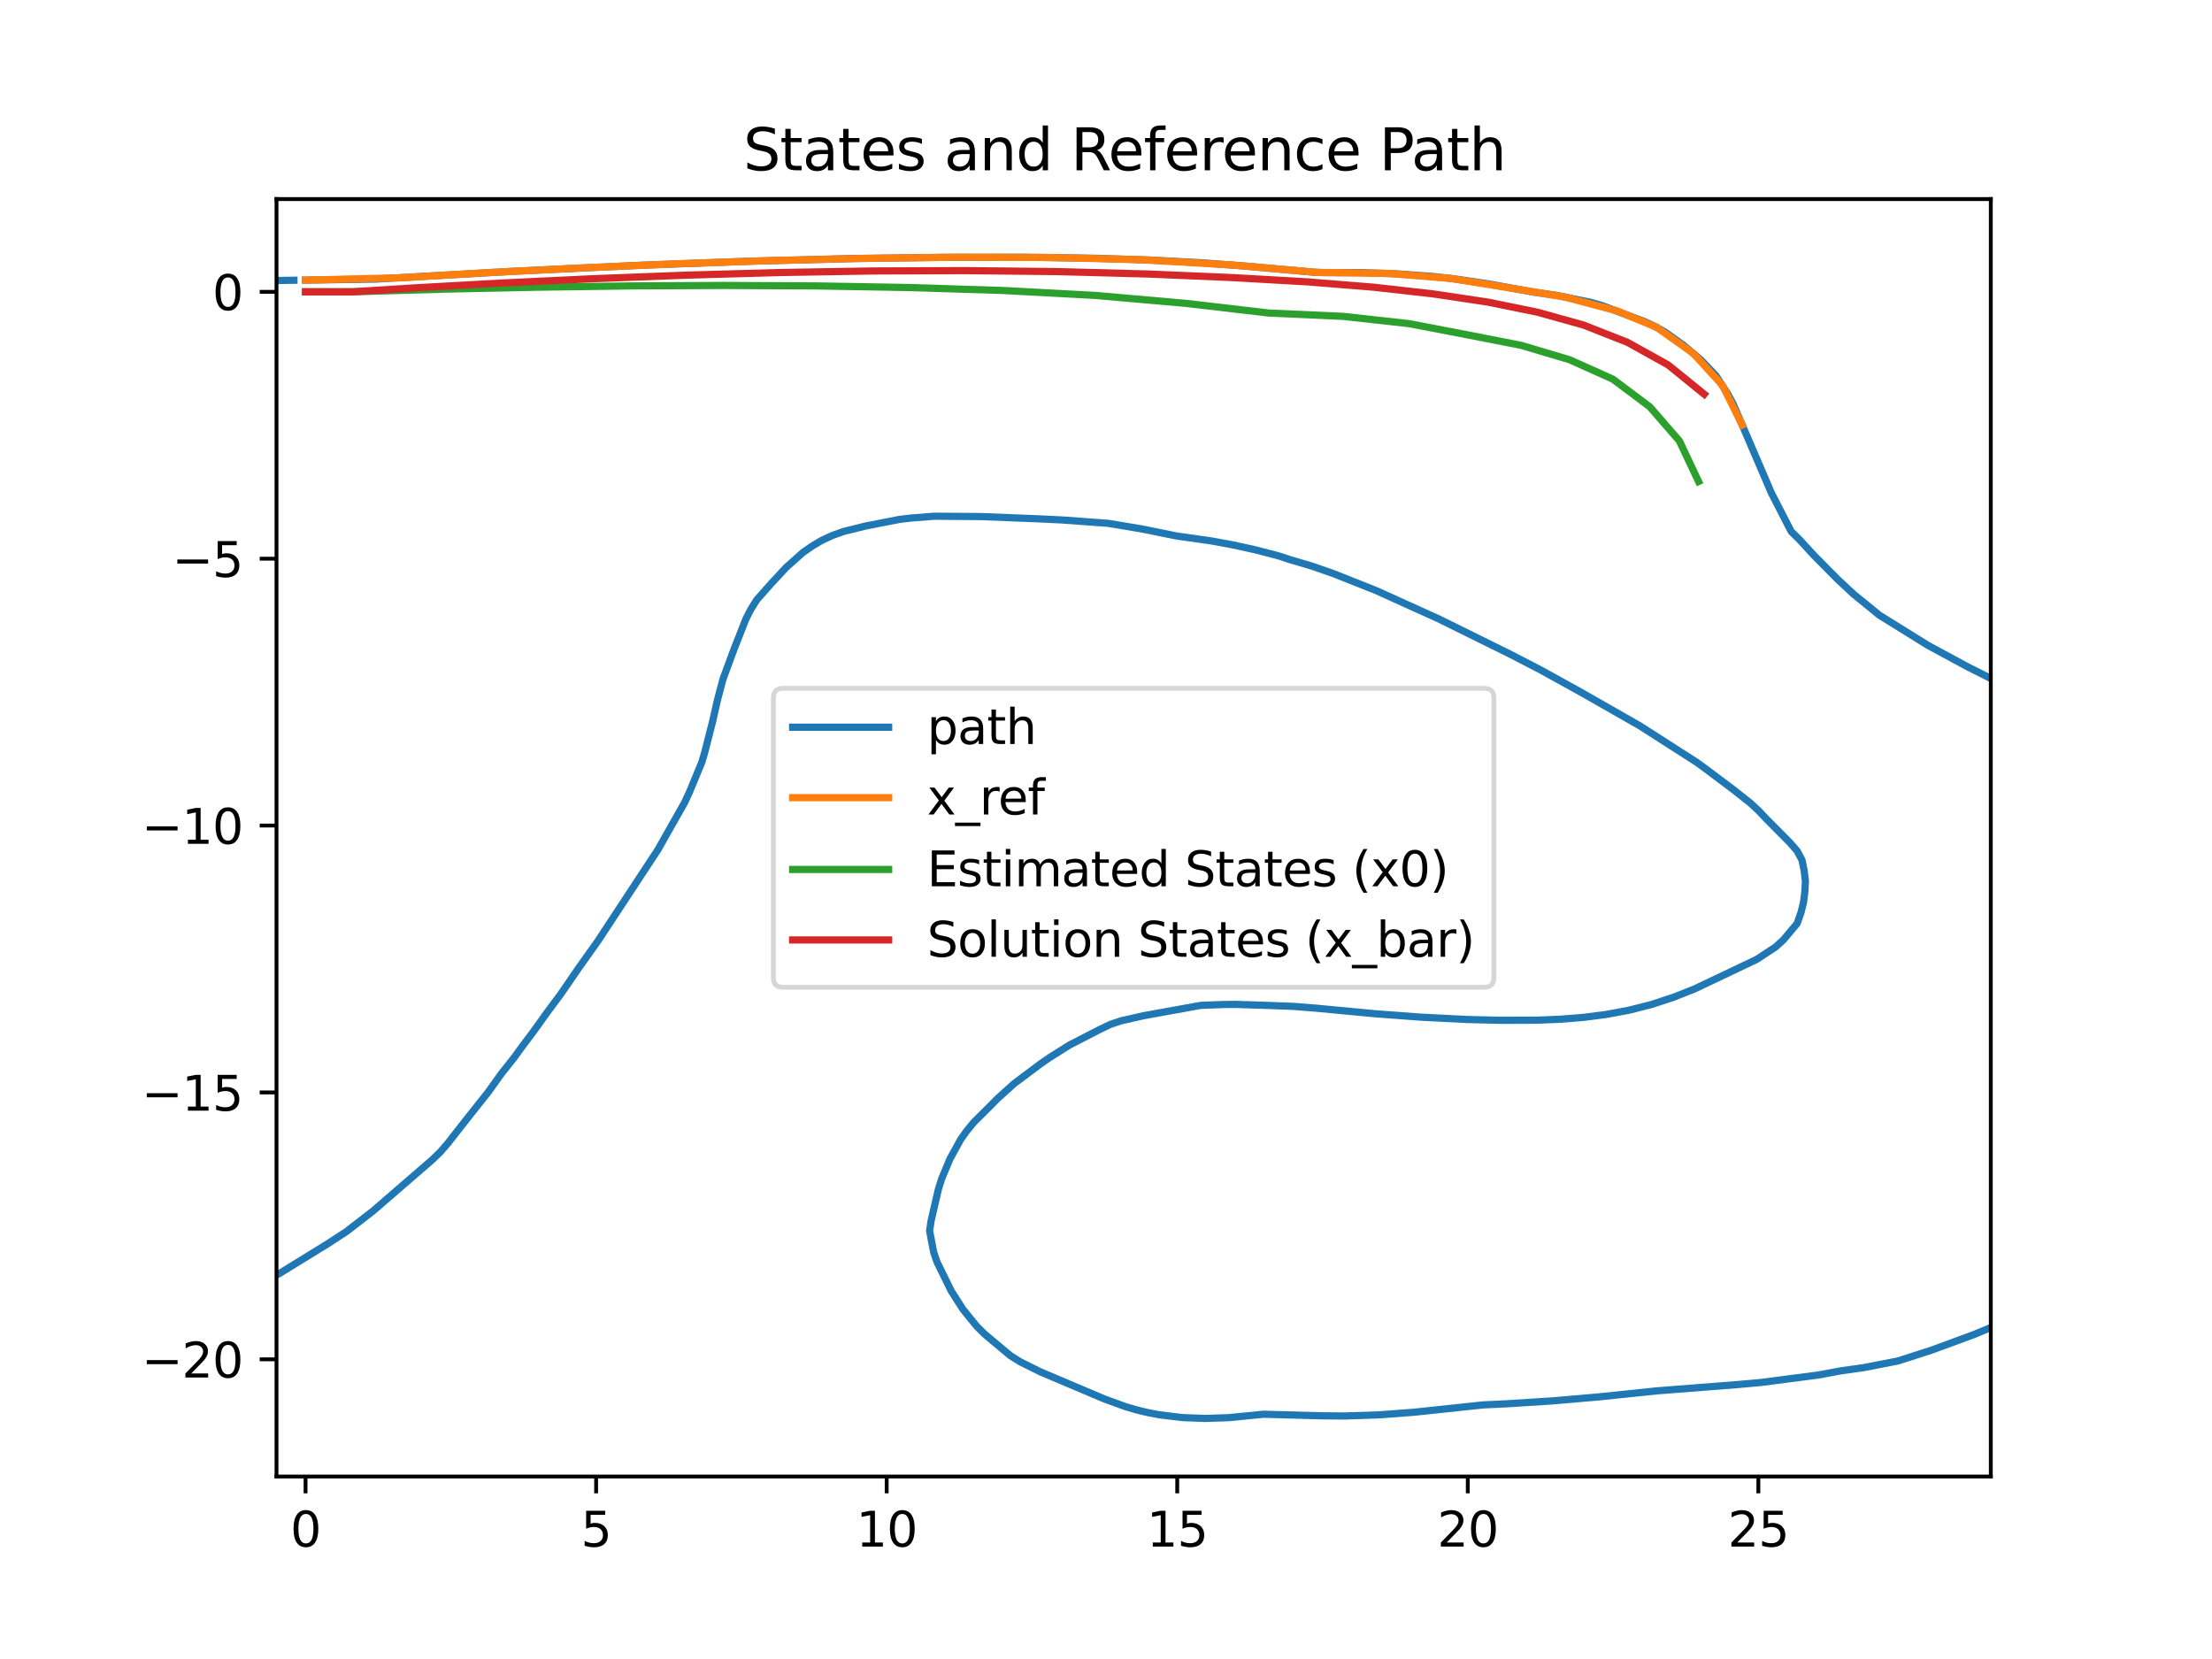 <?xml version="1.0" encoding="utf-8" standalone="no"?>
<!DOCTYPE svg PUBLIC "-//W3C//DTD SVG 1.1//EN"
  "http://www.w3.org/Graphics/SVG/1.1/DTD/svg11.dtd">
<svg xmlns:xlink="http://www.w3.org/1999/xlink" width="460.8pt" height="345.6pt" viewBox="0 0 460.8 345.6" xmlns="http://www.w3.org/2000/svg" version="1.1">
 <defs>
  <style type="text/css">*{stroke-linejoin: round; stroke-linecap: butt}</style>
 </defs>
 <g id="figure_1">
  <g id="patch_1">
   <path d="M 0 345.6 
L 460.8 345.6 
L 460.8 0 
L 0 0 
z
" style="fill: #ffffff"/>
  </g>
  <g id="axes_1">
   <g id="patch_2">
    <path d="M 57.6 307.584 
L 414.72 307.584 
L 414.72 41.472 
L 57.6 41.472 
z
" style="fill: #ffffff"/>
   </g>
   <g id="matplotlib.axis_1">
    <g id="xtick_1">
     <g id="line2d_1">
      <defs>
       <path id="md7ba41b792" d="M 0 0 
L 0 3.5 
" style="stroke: #000000; stroke-width: 0.8"/>
      </defs>
      <g>
       <use xlink:href="#md7ba41b792" x="63.653" y="307.584" style="stroke: #000000; stroke-width: 0.8"/>
      </g>
     </g>
     <g id="text_1">
      <!-- 0 -->
      <g transform="translate(60.472 322.182)scale(0.1 -0.1)">
       <defs>
        <path id="DejaVuSans-30" d="M 2034 4250 
Q 1547 4250 1301 3770 
Q 1056 3291 1056 2328 
Q 1056 1369 1301 889 
Q 1547 409 2034 409 
Q 2525 409 2770 889 
Q 3016 1369 3016 2328 
Q 3016 3291 2770 3770 
Q 2525 4250 2034 4250 
z
M 2034 4750 
Q 2819 4750 3233 4129 
Q 3647 3509 3647 2328 
Q 3647 1150 3233 529 
Q 2819 -91 2034 -91 
Q 1250 -91 836 529 
Q 422 1150 422 2328 
Q 422 3509 836 4129 
Q 1250 4750 2034 4750 
z
" transform="scale(0.016)"/>
       </defs>
       <use xlink:href="#DejaVuSans-30"/>
      </g>
     </g>
    </g>
    <g id="xtick_2">
     <g id="line2d_2">
      <g>
       <use xlink:href="#md7ba41b792" x="124.182" y="307.584" style="stroke: #000000; stroke-width: 0.8"/>
      </g>
     </g>
     <g id="text_2">
      <!-- 5 -->
      <g transform="translate(121 322.182)scale(0.1 -0.1)">
       <defs>
        <path id="DejaVuSans-35" d="M 691 4666 
L 3169 4666 
L 3169 4134 
L 1269 4134 
L 1269 2991 
Q 1406 3038 1543 3061 
Q 1681 3084 1819 3084 
Q 2600 3084 3056 2656 
Q 3513 2228 3513 1497 
Q 3513 744 3044 326 
Q 2575 -91 1722 -91 
Q 1428 -91 1123 -41 
Q 819 9 494 109 
L 494 744 
Q 775 591 1075 516 
Q 1375 441 1709 441 
Q 2250 441 2565 725 
Q 2881 1009 2881 1497 
Q 2881 1984 2565 2268 
Q 2250 2553 1709 2553 
Q 1456 2553 1204 2497 
Q 953 2441 691 2322 
L 691 4666 
z
" transform="scale(0.016)"/>
       </defs>
       <use xlink:href="#DejaVuSans-35"/>
      </g>
     </g>
    </g>
    <g id="xtick_3">
     <g id="line2d_3">
      <g>
       <use xlink:href="#md7ba41b792" x="184.711" y="307.584" style="stroke: #000000; stroke-width: 0.8"/>
      </g>
     </g>
     <g id="text_3">
      <!-- 10 -->
      <g transform="translate(178.348 322.182)scale(0.1 -0.1)">
       <defs>
        <path id="DejaVuSans-31" d="M 794 531 
L 1825 531 
L 1825 4091 
L 703 3866 
L 703 4441 
L 1819 4666 
L 2450 4666 
L 2450 531 
L 3481 531 
L 3481 0 
L 794 0 
L 794 531 
z
" transform="scale(0.016)"/>
       </defs>
       <use xlink:href="#DejaVuSans-31"/>
       <use xlink:href="#DejaVuSans-30" x="63.623"/>
      </g>
     </g>
    </g>
    <g id="xtick_4">
     <g id="line2d_4">
      <g>
       <use xlink:href="#md7ba41b792" x="245.239" y="307.584" style="stroke: #000000; stroke-width: 0.8"/>
      </g>
     </g>
     <g id="text_4">
      <!-- 15 -->
      <g transform="translate(238.877 322.182)scale(0.1 -0.1)">
       <use xlink:href="#DejaVuSans-31"/>
       <use xlink:href="#DejaVuSans-35" x="63.623"/>
      </g>
     </g>
    </g>
    <g id="xtick_5">
     <g id="line2d_5">
      <g>
       <use xlink:href="#md7ba41b792" x="305.768" y="307.584" style="stroke: #000000; stroke-width: 0.8"/>
      </g>
     </g>
     <g id="text_5">
      <!-- 20 -->
      <g transform="translate(299.406 322.182)scale(0.1 -0.1)">
       <defs>
        <path id="DejaVuSans-32" d="M 1228 531 
L 3431 531 
L 3431 0 
L 469 0 
L 469 531 
Q 828 903 1448 1529 
Q 2069 2156 2228 2338 
Q 2531 2678 2651 2914 
Q 2772 3150 2772 3378 
Q 2772 3750 2511 3984 
Q 2250 4219 1831 4219 
Q 1534 4219 1204 4116 
Q 875 4013 500 3803 
L 500 4441 
Q 881 4594 1212 4672 
Q 1544 4750 1819 4750 
Q 2544 4750 2975 4387 
Q 3406 4025 3406 3419 
Q 3406 3131 3298 2873 
Q 3191 2616 2906 2266 
Q 2828 2175 2409 1742 
Q 1991 1309 1228 531 
z
" transform="scale(0.016)"/>
       </defs>
       <use xlink:href="#DejaVuSans-32"/>
       <use xlink:href="#DejaVuSans-30" x="63.623"/>
      </g>
     </g>
    </g>
    <g id="xtick_6">
     <g id="line2d_6">
      <g>
       <use xlink:href="#md7ba41b792" x="366.297" y="307.584" style="stroke: #000000; stroke-width: 0.8"/>
      </g>
     </g>
     <g id="text_6">
      <!-- 25 -->
      <g transform="translate(359.934 322.182)scale(0.1 -0.1)">
       <use xlink:href="#DejaVuSans-32"/>
       <use xlink:href="#DejaVuSans-35" x="63.623"/>
      </g>
     </g>
    </g>
   </g>
   <g id="matplotlib.axis_2">
    <g id="ytick_1">
     <g id="line2d_7">
      <defs>
       <path id="me50dcdaa22" d="M 0 0 
L -3.5 0 
" style="stroke: #000000; stroke-width: 0.8"/>
      </defs>
      <g>
       <use xlink:href="#me50dcdaa22" x="57.6" y="283.167" style="stroke: #000000; stroke-width: 0.8"/>
      </g>
     </g>
     <g id="text_7">
      <!-- −20 -->
      <g transform="translate(29.495 286.967)scale(0.1 -0.1)">
       <defs>
        <path id="DejaVuSans-2212" d="M 678 2272 
L 4684 2272 
L 4684 1741 
L 678 1741 
L 678 2272 
z
" transform="scale(0.016)"/>
       </defs>
       <use xlink:href="#DejaVuSans-2212"/>
       <use xlink:href="#DejaVuSans-32" x="83.789"/>
       <use xlink:href="#DejaVuSans-30" x="147.412"/>
      </g>
     </g>
    </g>
    <g id="ytick_2">
     <g id="line2d_8">
      <g>
       <use xlink:href="#me50dcdaa22" x="57.6" y="227.574" style="stroke: #000000; stroke-width: 0.8"/>
      </g>
     </g>
     <g id="text_8">
      <!-- −15 -->
      <g transform="translate(29.495 231.373)scale(0.1 -0.1)">
       <use xlink:href="#DejaVuSans-2212"/>
       <use xlink:href="#DejaVuSans-31" x="83.789"/>
       <use xlink:href="#DejaVuSans-35" x="147.412"/>
      </g>
     </g>
    </g>
    <g id="ytick_3">
     <g id="line2d_9">
      <g>
       <use xlink:href="#me50dcdaa22" x="57.6" y="171.981" style="stroke: #000000; stroke-width: 0.8"/>
      </g>
     </g>
     <g id="text_9">
      <!-- −10 -->
      <g transform="translate(29.495 175.78)scale(0.1 -0.1)">
       <use xlink:href="#DejaVuSans-2212"/>
       <use xlink:href="#DejaVuSans-31" x="83.789"/>
       <use xlink:href="#DejaVuSans-30" x="147.412"/>
      </g>
     </g>
    </g>
    <g id="ytick_4">
     <g id="line2d_10">
      <g>
       <use xlink:href="#me50dcdaa22" x="57.6" y="116.388" style="stroke: #000000; stroke-width: 0.8"/>
      </g>
     </g>
     <g id="text_10">
      <!-- −5 -->
      <g transform="translate(35.858 120.187)scale(0.1 -0.1)">
       <use xlink:href="#DejaVuSans-2212"/>
       <use xlink:href="#DejaVuSans-35" x="83.789"/>
      </g>
     </g>
    </g>
    <g id="ytick_5">
     <g id="line2d_11">
      <g>
       <use xlink:href="#me50dcdaa22" x="57.6" y="60.795" style="stroke: #000000; stroke-width: 0.8"/>
      </g>
     </g>
     <g id="text_11">
      <!-- 0 -->
      <g transform="translate(44.237 64.594)scale(0.1 -0.1)">
       <use xlink:href="#DejaVuSans-30"/>
      </g>
     </g>
    </g>
   </g>
   <g id="line2d_12">
    <path d="M 63.653 58.353 
L 78.168 58.142 
L 107.146 56.503 
L 133.73 55.248 
L 155.473 54.439 
L 177.258 53.868 
L 196.614 53.604 
L 213.552 53.588 
L 228.068 53.795 
L 240.159 54.198 
L 249.821 54.713 
L 259.465 55.432 
L 273.928 56.724 
L 276.242 56.801 
L 283.594 56.794 
L 290.846 57.034 
L 298.082 57.555 
L 302.886 58.08 
L 310.031 59.133 
L 319.507 60.86 
L 324.333 61.539 
L 331.417 62.994 
L 333.742 63.664 
L 342.612 67.009 
L 344.873 68.056 
L 346.92 69.218 
L 350.748 71.955 
L 354.233 74.895 
L 357.441 78.238 
L 359.919 82.052 
L 360.989 84.044 
L 362.797 88.216 
L 369.005 102.676 
L 373.146 110.732 
L 374.705 112.247 
L 377.888 115.701 
L 382.809 120.678 
L 386.105 123.748 
L 391.518 128.158 
L 401.625 134.438 
L 409.967 138.948 
L 414.226 141.088 
L 424.709 146.63 
L 431.02 149.922 
L 435.158 152.185 
L 441.134 155.99 
L 445.044 158.67 
L 450.367 163.185 
L 452.129 164.655 
L 455.324 167.9 
L 456.995 169.63 
L 458.477 171.419 
L 461.8 176.108 
M 461.8 238.881 
L 457.906 243.568 
L 453.204 248.698 
L 448.297 253.613 
L 443.121 258.345 
L 439.741 261.467 
L 437.896 262.935 
L 428.393 269.663 
L 422.208 273.253 
L 420.063 274.331 
L 411.223 278.006 
L 402.286 281.29 
L 395.408 283.503 
L 388.261 284.898 
L 383.599 285.55 
L 378.772 286.442 
L 366.825 287.995 
L 362.009 288.428 
L 345.137 289.743 
L 333.116 290.992 
L 323.477 291.826 
L 313.833 292.439 
L 308.972 292.666 
L 294.57 294.195 
L 287.333 294.737 
L 280.078 294.976 
L 275.23 294.938 
L 263.198 294.611 
L 255.94 295.325 
L 251.1 295.488 
L 246.269 295.304 
L 241.474 294.722 
L 239.108 294.269 
L 236.772 293.709 
L 234.46 293.03 
L 230 291.401 
L 216.761 285.793 
L 212.55 283.702 
L 210.487 282.415 
L 205.157 277.953 
L 203.502 276.325 
L 200.613 272.774 
L 198.17 268.948 
L 195.191 262.888 
L 194.503 260.868 
L 193.65 256.403 
L 193.977 254.256 
L 195.507 247.643 
L 196.179 245.524 
L 197.892 241.43 
L 200.105 237.399 
L 201.336 235.655 
L 202.834 233.821 
L 206.17 230.507 
L 207.766 228.886 
L 211.246 225.748 
L 216.823 221.57 
L 218.8 220.211 
L 222.776 217.711 
L 229.142 214.44 
L 231.266 213.419 
L 233.558 212.646 
L 238.281 211.582 
L 250.134 209.439 
L 254.883 209.256 
L 257.343 209.231 
L 264.592 209.464 
L 269.453 209.648 
L 274.246 210.028 
L 286.301 211.168 
L 295.948 211.888 
L 305.612 212.376 
L 312.869 212.552 
L 320.128 212.521 
L 324.962 212.33 
L 329.783 211.948 
L 334.574 211.334 
L 339.315 210.452 
L 343.98 209.272 
L 348.535 207.779 
L 352.976 206.026 
L 365.898 199.887 
L 369.879 197.279 
L 371.488 195.816 
L 374.376 192.381 
L 375.179 190.087 
L 375.714 187.931 
L 375.979 185.775 
L 376.105 183.588 
L 375.835 181.334 
L 375.379 179.144 
L 374.373 177.265 
L 372.83 175.498 
L 367.946 170.572 
L 366.372 168.902 
L 364.619 167.279 
L 360.946 164.385 
L 355.339 160.172 
L 353.455 158.799 
L 341.571 151.18 
L 329.187 144.118 
L 320.901 139.542 
L 314.606 136.283 
L 299.654 128.897 
L 286.646 123.012 
L 277.735 119.476 
L 273.235 117.911 
L 268.668 116.564 
L 266.41 115.815 
L 261.673 114.577 
L 256.944 113.53 
L 252.331 112.681 
L 247.469 111.992 
L 245.075 111.651 
L 237.93 110.199 
L 230.854 109.018 
L 221.212 108.314 
L 216.343 108.081 
L 204.29 107.607 
L 194.614 107.539 
L 189.8 107.914 
L 187.388 108.2 
L 180.277 109.59 
L 175.753 110.711 
L 173.357 111.563 
L 171.143 112.594 
L 169.183 113.759 
L 167.248 115.109 
L 163.785 118.197 
L 160.656 121.562 
L 157.627 124.988 
L 156.391 126.979 
L 155.376 128.959 
L 152.912 135.238 
L 150.604 141.493 
L 149.448 145.872 
L 148.46 150.251 
L 146.797 156.762 
L 146.202 158.785 
L 143.597 165.073 
L 142.63 167.162 
L 137.056 177.013 
L 124.556 196.025 
L 120.584 201.605 
L 118.009 205.357 
L 116.711 207.235 
L 114.007 210.862 
L 111.32 214.623 
L 108.589 218.264 
L 107.236 220.145 
L 104.437 223.683 
L 101.742 227.445 
L 97.474 232.827 
L 93.267 238.192 
L 91.751 239.949 
L 90.007 241.637 
L 77.723 252.26 
L 74.065 255.09 
L 72.194 256.536 
L 68.206 259.138 
L 58.246 265.27 
L 53.888 267.474 
L 51.828 268.471 
L 49.528 269.227 
L 47.257 269.704 
L 39.992 270.79 
L 37.594 271.099 
L 32.775 271.352 
L 27.957 271.357 
L 18.326 270.931 
L 15.884 270.589 
L 11.298 269.324 
L 4.48 267.04 
L -1 264.877 
M -1 59.386 
L 44.244 58.605 
L 61.233 58.381 
L 61.233 58.381 
" clip-path="url(#pb2d91a25e1)" style="fill: none; stroke: #1f77b4; stroke-width: 1.5; stroke-linecap: square"/>
   </g>
   <g id="line2d_13">
    <path d="M 63.653 58.353 
L 83.011 57.889 
L 102.325 56.756 
L 121.667 55.786 
L 140.993 54.954 
L 160.337 54.289 
L 179.696 53.822 
L 199.045 53.588 
L 218.402 53.63 
L 237.753 54.098 
L 256.653 55.201 
L 274.36 56.739 
L 289.38 56.968 
L 302.229 58.003 
L 315.228 60.102 
L 326.042 61.892 
L 336.864 64.772 
L 345.107 68.189 
L 352.712 73.582 
L 358.835 80.288 
L 362.934 88.535 
" clip-path="url(#pb2d91a25e1)" style="fill: none; stroke: #ff7f0e; stroke-width: 1.5; stroke-linecap: square"/>
   </g>
   <g id="line2d_14">
    <path d="M 63.653 60.795 
L 73.337 60.795 
L 92.697 60.228 
L 112.061 59.827 
L 131.428 59.562 
L 150.797 59.465 
L 170.166 59.566 
L 189.532 59.9 
L 208.89 60.51 
L 228.226 61.546 
L 247.091 63.204 
L 264.335 65.213 
L 279.773 65.903 
L 293.528 67.42 
L 305.803 69.772 
L 316.926 71.951 
L 326.986 74.946 
L 336.007 78.995 
L 343.678 84.747 
L 349.849 91.851 
L 353.839 100.304 
" clip-path="url(#pb2d91a25e1)" style="fill: none; stroke: #2ca02c; stroke-width: 1.5; stroke-linecap: square"/>
   </g>
   <g id="line2d_15">
    <path d="M 63.653 60.795 
L 73.337 60.795 
L 86.864 59.94 
L 104.264 58.974 
L 123.608 58.059 
L 142.961 57.32 
L 162.321 56.775 
L 181.687 56.449 
L 201.056 56.373 
L 220.424 56.58 
L 239.433 57.09 
L 256.855 57.834 
L 272.334 58.714 
L 286.18 59.832 
L 298.665 61.241 
L 309.922 62.93 
L 320.273 65.036 
L 329.9 67.721 
L 339.015 71.308 
L 347.491 76.014 
L 355.014 82.113 
" clip-path="url(#pb2d91a25e1)" style="fill: none; stroke: #d62728; stroke-width: 1.5; stroke-linecap: square"/>
   </g>
   <g id="patch_3">
    <path d="M 57.6 307.584 
L 57.6 41.472 
" style="fill: none; stroke: #000000; stroke-width: 0.8; stroke-linejoin: miter; stroke-linecap: square"/>
   </g>
   <g id="patch_4">
    <path d="M 414.72 307.584 
L 414.72 41.472 
" style="fill: none; stroke: #000000; stroke-width: 0.8; stroke-linejoin: miter; stroke-linecap: square"/>
   </g>
   <g id="patch_5">
    <path d="M 57.6 307.584 
L 414.72 307.584 
" style="fill: none; stroke: #000000; stroke-width: 0.8; stroke-linejoin: miter; stroke-linecap: square"/>
   </g>
   <g id="patch_6">
    <path d="M 57.6 41.472 
L 414.72 41.472 
" style="fill: none; stroke: #000000; stroke-width: 0.8; stroke-linejoin: miter; stroke-linecap: square"/>
   </g>
   <g id="text_12">
    <!-- States and Reference Path  -->
    <g transform="translate(154.845 35.472)scale(0.12 -0.12)">
     <defs>
      <path id="DejaVuSans-53" d="M 3425 4513 
L 3425 3897 
Q 3066 4069 2747 4153 
Q 2428 4238 2131 4238 
Q 1616 4238 1336 4038 
Q 1056 3838 1056 3469 
Q 1056 3159 1242 3001 
Q 1428 2844 1947 2747 
L 2328 2669 
Q 3034 2534 3370 2195 
Q 3706 1856 3706 1288 
Q 3706 609 3251 259 
Q 2797 -91 1919 -91 
Q 1588 -91 1214 -16 
Q 841 59 441 206 
L 441 856 
Q 825 641 1194 531 
Q 1563 422 1919 422 
Q 2459 422 2753 634 
Q 3047 847 3047 1241 
Q 3047 1584 2836 1778 
Q 2625 1972 2144 2069 
L 1759 2144 
Q 1053 2284 737 2584 
Q 422 2884 422 3419 
Q 422 4038 858 4394 
Q 1294 4750 2059 4750 
Q 2388 4750 2728 4690 
Q 3069 4631 3425 4513 
z
" transform="scale(0.016)"/>
      <path id="DejaVuSans-74" d="M 1172 4494 
L 1172 3500 
L 2356 3500 
L 2356 3053 
L 1172 3053 
L 1172 1153 
Q 1172 725 1289 603 
Q 1406 481 1766 481 
L 2356 481 
L 2356 0 
L 1766 0 
Q 1100 0 847 248 
Q 594 497 594 1153 
L 594 3053 
L 172 3053 
L 172 3500 
L 594 3500 
L 594 4494 
L 1172 4494 
z
" transform="scale(0.016)"/>
      <path id="DejaVuSans-61" d="M 2194 1759 
Q 1497 1759 1228 1600 
Q 959 1441 959 1056 
Q 959 750 1161 570 
Q 1363 391 1709 391 
Q 2188 391 2477 730 
Q 2766 1069 2766 1631 
L 2766 1759 
L 2194 1759 
z
M 3341 1997 
L 3341 0 
L 2766 0 
L 2766 531 
Q 2569 213 2275 61 
Q 1981 -91 1556 -91 
Q 1019 -91 701 211 
Q 384 513 384 1019 
Q 384 1609 779 1909 
Q 1175 2209 1959 2209 
L 2766 2209 
L 2766 2266 
Q 2766 2663 2505 2880 
Q 2244 3097 1772 3097 
Q 1472 3097 1187 3025 
Q 903 2953 641 2809 
L 641 3341 
Q 956 3463 1253 3523 
Q 1550 3584 1831 3584 
Q 2591 3584 2966 3190 
Q 3341 2797 3341 1997 
z
" transform="scale(0.016)"/>
      <path id="DejaVuSans-65" d="M 3597 1894 
L 3597 1613 
L 953 1613 
Q 991 1019 1311 708 
Q 1631 397 2203 397 
Q 2534 397 2845 478 
Q 3156 559 3463 722 
L 3463 178 
Q 3153 47 2828 -22 
Q 2503 -91 2169 -91 
Q 1331 -91 842 396 
Q 353 884 353 1716 
Q 353 2575 817 3079 
Q 1281 3584 2069 3584 
Q 2775 3584 3186 3129 
Q 3597 2675 3597 1894 
z
M 3022 2063 
Q 3016 2534 2758 2815 
Q 2500 3097 2075 3097 
Q 1594 3097 1305 2825 
Q 1016 2553 972 2059 
L 3022 2063 
z
" transform="scale(0.016)"/>
      <path id="DejaVuSans-73" d="M 2834 3397 
L 2834 2853 
Q 2591 2978 2328 3040 
Q 2066 3103 1784 3103 
Q 1356 3103 1142 2972 
Q 928 2841 928 2578 
Q 928 2378 1081 2264 
Q 1234 2150 1697 2047 
L 1894 2003 
Q 2506 1872 2764 1633 
Q 3022 1394 3022 966 
Q 3022 478 2636 193 
Q 2250 -91 1575 -91 
Q 1294 -91 989 -36 
Q 684 19 347 128 
L 347 722 
Q 666 556 975 473 
Q 1284 391 1588 391 
Q 1994 391 2212 530 
Q 2431 669 2431 922 
Q 2431 1156 2273 1281 
Q 2116 1406 1581 1522 
L 1381 1569 
Q 847 1681 609 1914 
Q 372 2147 372 2553 
Q 372 3047 722 3315 
Q 1072 3584 1716 3584 
Q 2034 3584 2315 3537 
Q 2597 3491 2834 3397 
z
" transform="scale(0.016)"/>
      <path id="DejaVuSans-20" transform="scale(0.016)"/>
      <path id="DejaVuSans-6e" d="M 3513 2113 
L 3513 0 
L 2938 0 
L 2938 2094 
Q 2938 2591 2744 2837 
Q 2550 3084 2163 3084 
Q 1697 3084 1428 2787 
Q 1159 2491 1159 1978 
L 1159 0 
L 581 0 
L 581 3500 
L 1159 3500 
L 1159 2956 
Q 1366 3272 1645 3428 
Q 1925 3584 2291 3584 
Q 2894 3584 3203 3211 
Q 3513 2838 3513 2113 
z
" transform="scale(0.016)"/>
      <path id="DejaVuSans-64" d="M 2906 2969 
L 2906 4863 
L 3481 4863 
L 3481 0 
L 2906 0 
L 2906 525 
Q 2725 213 2448 61 
Q 2172 -91 1784 -91 
Q 1150 -91 751 415 
Q 353 922 353 1747 
Q 353 2572 751 3078 
Q 1150 3584 1784 3584 
Q 2172 3584 2448 3432 
Q 2725 3281 2906 2969 
z
M 947 1747 
Q 947 1113 1208 752 
Q 1469 391 1925 391 
Q 2381 391 2643 752 
Q 2906 1113 2906 1747 
Q 2906 2381 2643 2742 
Q 2381 3103 1925 3103 
Q 1469 3103 1208 2742 
Q 947 2381 947 1747 
z
" transform="scale(0.016)"/>
      <path id="DejaVuSans-52" d="M 2841 2188 
Q 3044 2119 3236 1894 
Q 3428 1669 3622 1275 
L 4263 0 
L 3584 0 
L 2988 1197 
Q 2756 1666 2539 1819 
Q 2322 1972 1947 1972 
L 1259 1972 
L 1259 0 
L 628 0 
L 628 4666 
L 2053 4666 
Q 2853 4666 3247 4331 
Q 3641 3997 3641 3322 
Q 3641 2881 3436 2590 
Q 3231 2300 2841 2188 
z
M 1259 4147 
L 1259 2491 
L 2053 2491 
Q 2509 2491 2742 2702 
Q 2975 2913 2975 3322 
Q 2975 3731 2742 3939 
Q 2509 4147 2053 4147 
L 1259 4147 
z
" transform="scale(0.016)"/>
      <path id="DejaVuSans-66" d="M 2375 4863 
L 2375 4384 
L 1825 4384 
Q 1516 4384 1395 4259 
Q 1275 4134 1275 3809 
L 1275 3500 
L 2222 3500 
L 2222 3053 
L 1275 3053 
L 1275 0 
L 697 0 
L 697 3053 
L 147 3053 
L 147 3500 
L 697 3500 
L 697 3744 
Q 697 4328 969 4595 
Q 1241 4863 1831 4863 
L 2375 4863 
z
" transform="scale(0.016)"/>
      <path id="DejaVuSans-72" d="M 2631 2963 
Q 2534 3019 2420 3045 
Q 2306 3072 2169 3072 
Q 1681 3072 1420 2755 
Q 1159 2438 1159 1844 
L 1159 0 
L 581 0 
L 581 3500 
L 1159 3500 
L 1159 2956 
Q 1341 3275 1631 3429 
Q 1922 3584 2338 3584 
Q 2397 3584 2469 3576 
Q 2541 3569 2628 3553 
L 2631 2963 
z
" transform="scale(0.016)"/>
      <path id="DejaVuSans-63" d="M 3122 3366 
L 3122 2828 
Q 2878 2963 2633 3030 
Q 2388 3097 2138 3097 
Q 1578 3097 1268 2742 
Q 959 2388 959 1747 
Q 959 1106 1268 751 
Q 1578 397 2138 397 
Q 2388 397 2633 464 
Q 2878 531 3122 666 
L 3122 134 
Q 2881 22 2623 -34 
Q 2366 -91 2075 -91 
Q 1284 -91 818 406 
Q 353 903 353 1747 
Q 353 2603 823 3093 
Q 1294 3584 2113 3584 
Q 2378 3584 2631 3529 
Q 2884 3475 3122 3366 
z
" transform="scale(0.016)"/>
      <path id="DejaVuSans-50" d="M 1259 4147 
L 1259 2394 
L 2053 2394 
Q 2494 2394 2734 2622 
Q 2975 2850 2975 3272 
Q 2975 3691 2734 3919 
Q 2494 4147 2053 4147 
L 1259 4147 
z
M 628 4666 
L 2053 4666 
Q 2838 4666 3239 4311 
Q 3641 3956 3641 3272 
Q 3641 2581 3239 2228 
Q 2838 1875 2053 1875 
L 1259 1875 
L 1259 0 
L 628 0 
L 628 4666 
z
" transform="scale(0.016)"/>
      <path id="DejaVuSans-68" d="M 3513 2113 
L 3513 0 
L 2938 0 
L 2938 2094 
Q 2938 2591 2744 2837 
Q 2550 3084 2163 3084 
Q 1697 3084 1428 2787 
Q 1159 2491 1159 1978 
L 1159 0 
L 581 0 
L 581 4863 
L 1159 4863 
L 1159 2956 
Q 1366 3272 1645 3428 
Q 1925 3584 2291 3584 
Q 2894 3584 3203 3211 
Q 3513 2838 3513 2113 
z
" transform="scale(0.016)"/>
     </defs>
     <use xlink:href="#DejaVuSans-53"/>
     <use xlink:href="#DejaVuSans-74" x="63.477"/>
     <use xlink:href="#DejaVuSans-61" x="102.686"/>
     <use xlink:href="#DejaVuSans-74" x="163.965"/>
     <use xlink:href="#DejaVuSans-65" x="203.174"/>
     <use xlink:href="#DejaVuSans-73" x="264.697"/>
     <use xlink:href="#DejaVuSans-20" x="316.797"/>
     <use xlink:href="#DejaVuSans-61" x="348.584"/>
     <use xlink:href="#DejaVuSans-6e" x="409.863"/>
     <use xlink:href="#DejaVuSans-64" x="473.242"/>
     <use xlink:href="#DejaVuSans-20" x="536.719"/>
     <use xlink:href="#DejaVuSans-52" x="568.506"/>
     <use xlink:href="#DejaVuSans-65" x="633.488"/>
     <use xlink:href="#DejaVuSans-66" x="695.012"/>
     <use xlink:href="#DejaVuSans-65" x="730.217"/>
     <use xlink:href="#DejaVuSans-72" x="791.74"/>
     <use xlink:href="#DejaVuSans-65" x="830.604"/>
     <use xlink:href="#DejaVuSans-6e" x="892.127"/>
     <use xlink:href="#DejaVuSans-63" x="955.506"/>
     <use xlink:href="#DejaVuSans-65" x="1010.486"/>
     <use xlink:href="#DejaVuSans-20" x="1072.01"/>
     <use xlink:href="#DejaVuSans-50" x="1103.797"/>
     <use xlink:href="#DejaVuSans-61" x="1159.6"/>
     <use xlink:href="#DejaVuSans-74" x="1220.879"/>
     <use xlink:href="#DejaVuSans-68" x="1260.088"/>
     <use xlink:href="#DejaVuSans-20" x="1323.467"/>
    </g>
   </g>
   <g id="legend_1">
    <g id="patch_7">
     <path d="M 163.119 205.662 
L 309.201 205.662 
Q 311.201 205.662 311.201 203.662 
L 311.201 145.394 
Q 311.201 143.394 309.201 143.394 
L 163.119 143.394 
Q 161.119 143.394 161.119 145.394 
L 161.119 203.662 
Q 161.119 205.662 163.119 205.662 
z
" style="fill: #ffffff; opacity: 0.8; stroke: #cccccc; stroke-linejoin: miter"/>
    </g>
    <g id="line2d_16">
     <path d="M 165.119 151.492 
L 175.119 151.492 
L 185.119 151.492 
" style="fill: none; stroke: #1f77b4; stroke-width: 1.5; stroke-linecap: square"/>
    </g>
    <g id="text_13">
     <!-- path -->
     <g transform="translate(193.119 154.992)scale(0.1 -0.1)">
      <defs>
       <path id="DejaVuSans-70" d="M 1159 525 
L 1159 -1331 
L 581 -1331 
L 581 3500 
L 1159 3500 
L 1159 2969 
Q 1341 3281 1617 3432 
Q 1894 3584 2278 3584 
Q 2916 3584 3314 3078 
Q 3713 2572 3713 1747 
Q 3713 922 3314 415 
Q 2916 -91 2278 -91 
Q 1894 -91 1617 61 
Q 1341 213 1159 525 
z
M 3116 1747 
Q 3116 2381 2855 2742 
Q 2594 3103 2138 3103 
Q 1681 3103 1420 2742 
Q 1159 2381 1159 1747 
Q 1159 1113 1420 752 
Q 1681 391 2138 391 
Q 2594 391 2855 752 
Q 3116 1113 3116 1747 
z
" transform="scale(0.016)"/>
      </defs>
      <use xlink:href="#DejaVuSans-70"/>
      <use xlink:href="#DejaVuSans-61" x="63.477"/>
      <use xlink:href="#DejaVuSans-74" x="124.756"/>
      <use xlink:href="#DejaVuSans-68" x="163.965"/>
     </g>
    </g>
    <g id="line2d_17">
     <path d="M 165.119 166.17 
L 175.119 166.17 
L 185.119 166.17 
" style="fill: none; stroke: #ff7f0e; stroke-width: 1.5; stroke-linecap: square"/>
    </g>
    <g id="text_14">
     <!-- x_ref -->
     <g transform="translate(193.119 169.67)scale(0.1 -0.1)">
      <defs>
       <path id="DejaVuSans-78" d="M 3513 3500 
L 2247 1797 
L 3578 0 
L 2900 0 
L 1881 1375 
L 863 0 
L 184 0 
L 1544 1831 
L 300 3500 
L 978 3500 
L 1906 2253 
L 2834 3500 
L 3513 3500 
z
" transform="scale(0.016)"/>
       <path id="DejaVuSans-5f" d="M 3263 -1063 
L 3263 -1509 
L -63 -1509 
L -63 -1063 
L 3263 -1063 
z
" transform="scale(0.016)"/>
      </defs>
      <use xlink:href="#DejaVuSans-78"/>
      <use xlink:href="#DejaVuSans-5f" x="59.18"/>
      <use xlink:href="#DejaVuSans-72" x="109.18"/>
      <use xlink:href="#DejaVuSans-65" x="148.043"/>
      <use xlink:href="#DejaVuSans-66" x="209.566"/>
     </g>
    </g>
    <g id="line2d_18">
     <path d="M 165.119 181.126 
L 175.119 181.126 
L 185.119 181.126 
" style="fill: none; stroke: #2ca02c; stroke-width: 1.5; stroke-linecap: square"/>
    </g>
    <g id="text_15">
     <!-- Estimated States (x0) -->
     <g transform="translate(193.119 184.626)scale(0.1 -0.1)">
      <defs>
       <path id="DejaVuSans-45" d="M 628 4666 
L 3578 4666 
L 3578 4134 
L 1259 4134 
L 1259 2753 
L 3481 2753 
L 3481 2222 
L 1259 2222 
L 1259 531 
L 3634 531 
L 3634 0 
L 628 0 
L 628 4666 
z
" transform="scale(0.016)"/>
       <path id="DejaVuSans-69" d="M 603 3500 
L 1178 3500 
L 1178 0 
L 603 0 
L 603 3500 
z
M 603 4863 
L 1178 4863 
L 1178 4134 
L 603 4134 
L 603 4863 
z
" transform="scale(0.016)"/>
       <path id="DejaVuSans-6d" d="M 3328 2828 
Q 3544 3216 3844 3400 
Q 4144 3584 4550 3584 
Q 5097 3584 5394 3201 
Q 5691 2819 5691 2113 
L 5691 0 
L 5113 0 
L 5113 2094 
Q 5113 2597 4934 2840 
Q 4756 3084 4391 3084 
Q 3944 3084 3684 2787 
Q 3425 2491 3425 1978 
L 3425 0 
L 2847 0 
L 2847 2094 
Q 2847 2600 2669 2842 
Q 2491 3084 2119 3084 
Q 1678 3084 1418 2786 
Q 1159 2488 1159 1978 
L 1159 0 
L 581 0 
L 581 3500 
L 1159 3500 
L 1159 2956 
Q 1356 3278 1631 3431 
Q 1906 3584 2284 3584 
Q 2666 3584 2933 3390 
Q 3200 3197 3328 2828 
z
" transform="scale(0.016)"/>
       <path id="DejaVuSans-28" d="M 1984 4856 
Q 1566 4138 1362 3434 
Q 1159 2731 1159 2009 
Q 1159 1288 1364 580 
Q 1569 -128 1984 -844 
L 1484 -844 
Q 1016 -109 783 600 
Q 550 1309 550 2009 
Q 550 2706 781 3412 
Q 1013 4119 1484 4856 
L 1984 4856 
z
" transform="scale(0.016)"/>
       <path id="DejaVuSans-29" d="M 513 4856 
L 1013 4856 
Q 1481 4119 1714 3412 
Q 1947 2706 1947 2009 
Q 1947 1309 1714 600 
Q 1481 -109 1013 -844 
L 513 -844 
Q 928 -128 1133 580 
Q 1338 1288 1338 2009 
Q 1338 2731 1133 3434 
Q 928 4138 513 4856 
z
" transform="scale(0.016)"/>
      </defs>
      <use xlink:href="#DejaVuSans-45"/>
      <use xlink:href="#DejaVuSans-73" x="63.184"/>
      <use xlink:href="#DejaVuSans-74" x="115.283"/>
      <use xlink:href="#DejaVuSans-69" x="154.492"/>
      <use xlink:href="#DejaVuSans-6d" x="182.275"/>
      <use xlink:href="#DejaVuSans-61" x="279.688"/>
      <use xlink:href="#DejaVuSans-74" x="340.967"/>
      <use xlink:href="#DejaVuSans-65" x="380.176"/>
      <use xlink:href="#DejaVuSans-64" x="441.699"/>
      <use xlink:href="#DejaVuSans-20" x="505.176"/>
      <use xlink:href="#DejaVuSans-53" x="536.963"/>
      <use xlink:href="#DejaVuSans-74" x="600.439"/>
      <use xlink:href="#DejaVuSans-61" x="639.648"/>
      <use xlink:href="#DejaVuSans-74" x="700.928"/>
      <use xlink:href="#DejaVuSans-65" x="740.137"/>
      <use xlink:href="#DejaVuSans-73" x="801.66"/>
      <use xlink:href="#DejaVuSans-20" x="853.76"/>
      <use xlink:href="#DejaVuSans-28" x="885.547"/>
      <use xlink:href="#DejaVuSans-78" x="924.561"/>
      <use xlink:href="#DejaVuSans-30" x="983.74"/>
      <use xlink:href="#DejaVuSans-29" x="1047.363"/>
     </g>
    </g>
    <g id="line2d_19">
     <path d="M 165.119 195.805 
L 175.119 195.805 
L 185.119 195.805 
" style="fill: none; stroke: #d62728; stroke-width: 1.5; stroke-linecap: square"/>
    </g>
    <g id="text_16">
     <!-- Solution States (x_bar) -->
     <g transform="translate(193.119 199.305)scale(0.1 -0.1)">
      <defs>
       <path id="DejaVuSans-6f" d="M 1959 3097 
Q 1497 3097 1228 2736 
Q 959 2375 959 1747 
Q 959 1119 1226 758 
Q 1494 397 1959 397 
Q 2419 397 2687 759 
Q 2956 1122 2956 1747 
Q 2956 2369 2687 2733 
Q 2419 3097 1959 3097 
z
M 1959 3584 
Q 2709 3584 3137 3096 
Q 3566 2609 3566 1747 
Q 3566 888 3137 398 
Q 2709 -91 1959 -91 
Q 1206 -91 779 398 
Q 353 888 353 1747 
Q 353 2609 779 3096 
Q 1206 3584 1959 3584 
z
" transform="scale(0.016)"/>
       <path id="DejaVuSans-6c" d="M 603 4863 
L 1178 4863 
L 1178 0 
L 603 0 
L 603 4863 
z
" transform="scale(0.016)"/>
       <path id="DejaVuSans-75" d="M 544 1381 
L 544 3500 
L 1119 3500 
L 1119 1403 
Q 1119 906 1312 657 
Q 1506 409 1894 409 
Q 2359 409 2629 706 
Q 2900 1003 2900 1516 
L 2900 3500 
L 3475 3500 
L 3475 0 
L 2900 0 
L 2900 538 
Q 2691 219 2414 64 
Q 2138 -91 1772 -91 
Q 1169 -91 856 284 
Q 544 659 544 1381 
z
M 1991 3584 
L 1991 3584 
z
" transform="scale(0.016)"/>
       <path id="DejaVuSans-62" d="M 3116 1747 
Q 3116 2381 2855 2742 
Q 2594 3103 2138 3103 
Q 1681 3103 1420 2742 
Q 1159 2381 1159 1747 
Q 1159 1113 1420 752 
Q 1681 391 2138 391 
Q 2594 391 2855 752 
Q 3116 1113 3116 1747 
z
M 1159 2969 
Q 1341 3281 1617 3432 
Q 1894 3584 2278 3584 
Q 2916 3584 3314 3078 
Q 3713 2572 3713 1747 
Q 3713 922 3314 415 
Q 2916 -91 2278 -91 
Q 1894 -91 1617 61 
Q 1341 213 1159 525 
L 1159 0 
L 581 0 
L 581 4863 
L 1159 4863 
L 1159 2969 
z
" transform="scale(0.016)"/>
      </defs>
      <use xlink:href="#DejaVuSans-53"/>
      <use xlink:href="#DejaVuSans-6f" x="63.477"/>
      <use xlink:href="#DejaVuSans-6c" x="124.658"/>
      <use xlink:href="#DejaVuSans-75" x="152.441"/>
      <use xlink:href="#DejaVuSans-74" x="215.82"/>
      <use xlink:href="#DejaVuSans-69" x="255.029"/>
      <use xlink:href="#DejaVuSans-6f" x="282.812"/>
      <use xlink:href="#DejaVuSans-6e" x="343.994"/>
      <use xlink:href="#DejaVuSans-20" x="407.373"/>
      <use xlink:href="#DejaVuSans-53" x="439.16"/>
      <use xlink:href="#DejaVuSans-74" x="502.637"/>
      <use xlink:href="#DejaVuSans-61" x="541.846"/>
      <use xlink:href="#DejaVuSans-74" x="603.125"/>
      <use xlink:href="#DejaVuSans-65" x="642.334"/>
      <use xlink:href="#DejaVuSans-73" x="703.857"/>
      <use xlink:href="#DejaVuSans-20" x="755.957"/>
      <use xlink:href="#DejaVuSans-28" x="787.744"/>
      <use xlink:href="#DejaVuSans-78" x="826.758"/>
      <use xlink:href="#DejaVuSans-5f" x="885.938"/>
      <use xlink:href="#DejaVuSans-62" x="935.938"/>
      <use xlink:href="#DejaVuSans-61" x="999.414"/>
      <use xlink:href="#DejaVuSans-72" x="1060.693"/>
      <use xlink:href="#DejaVuSans-29" x="1101.807"/>
     </g>
    </g>
   </g>
  </g>
 </g>
 <defs>
  <clipPath id="pb2d91a25e1">
   <rect x="57.6" y="41.472" width="357.12" height="266.112"/>
  </clipPath>
 </defs>
</svg>
